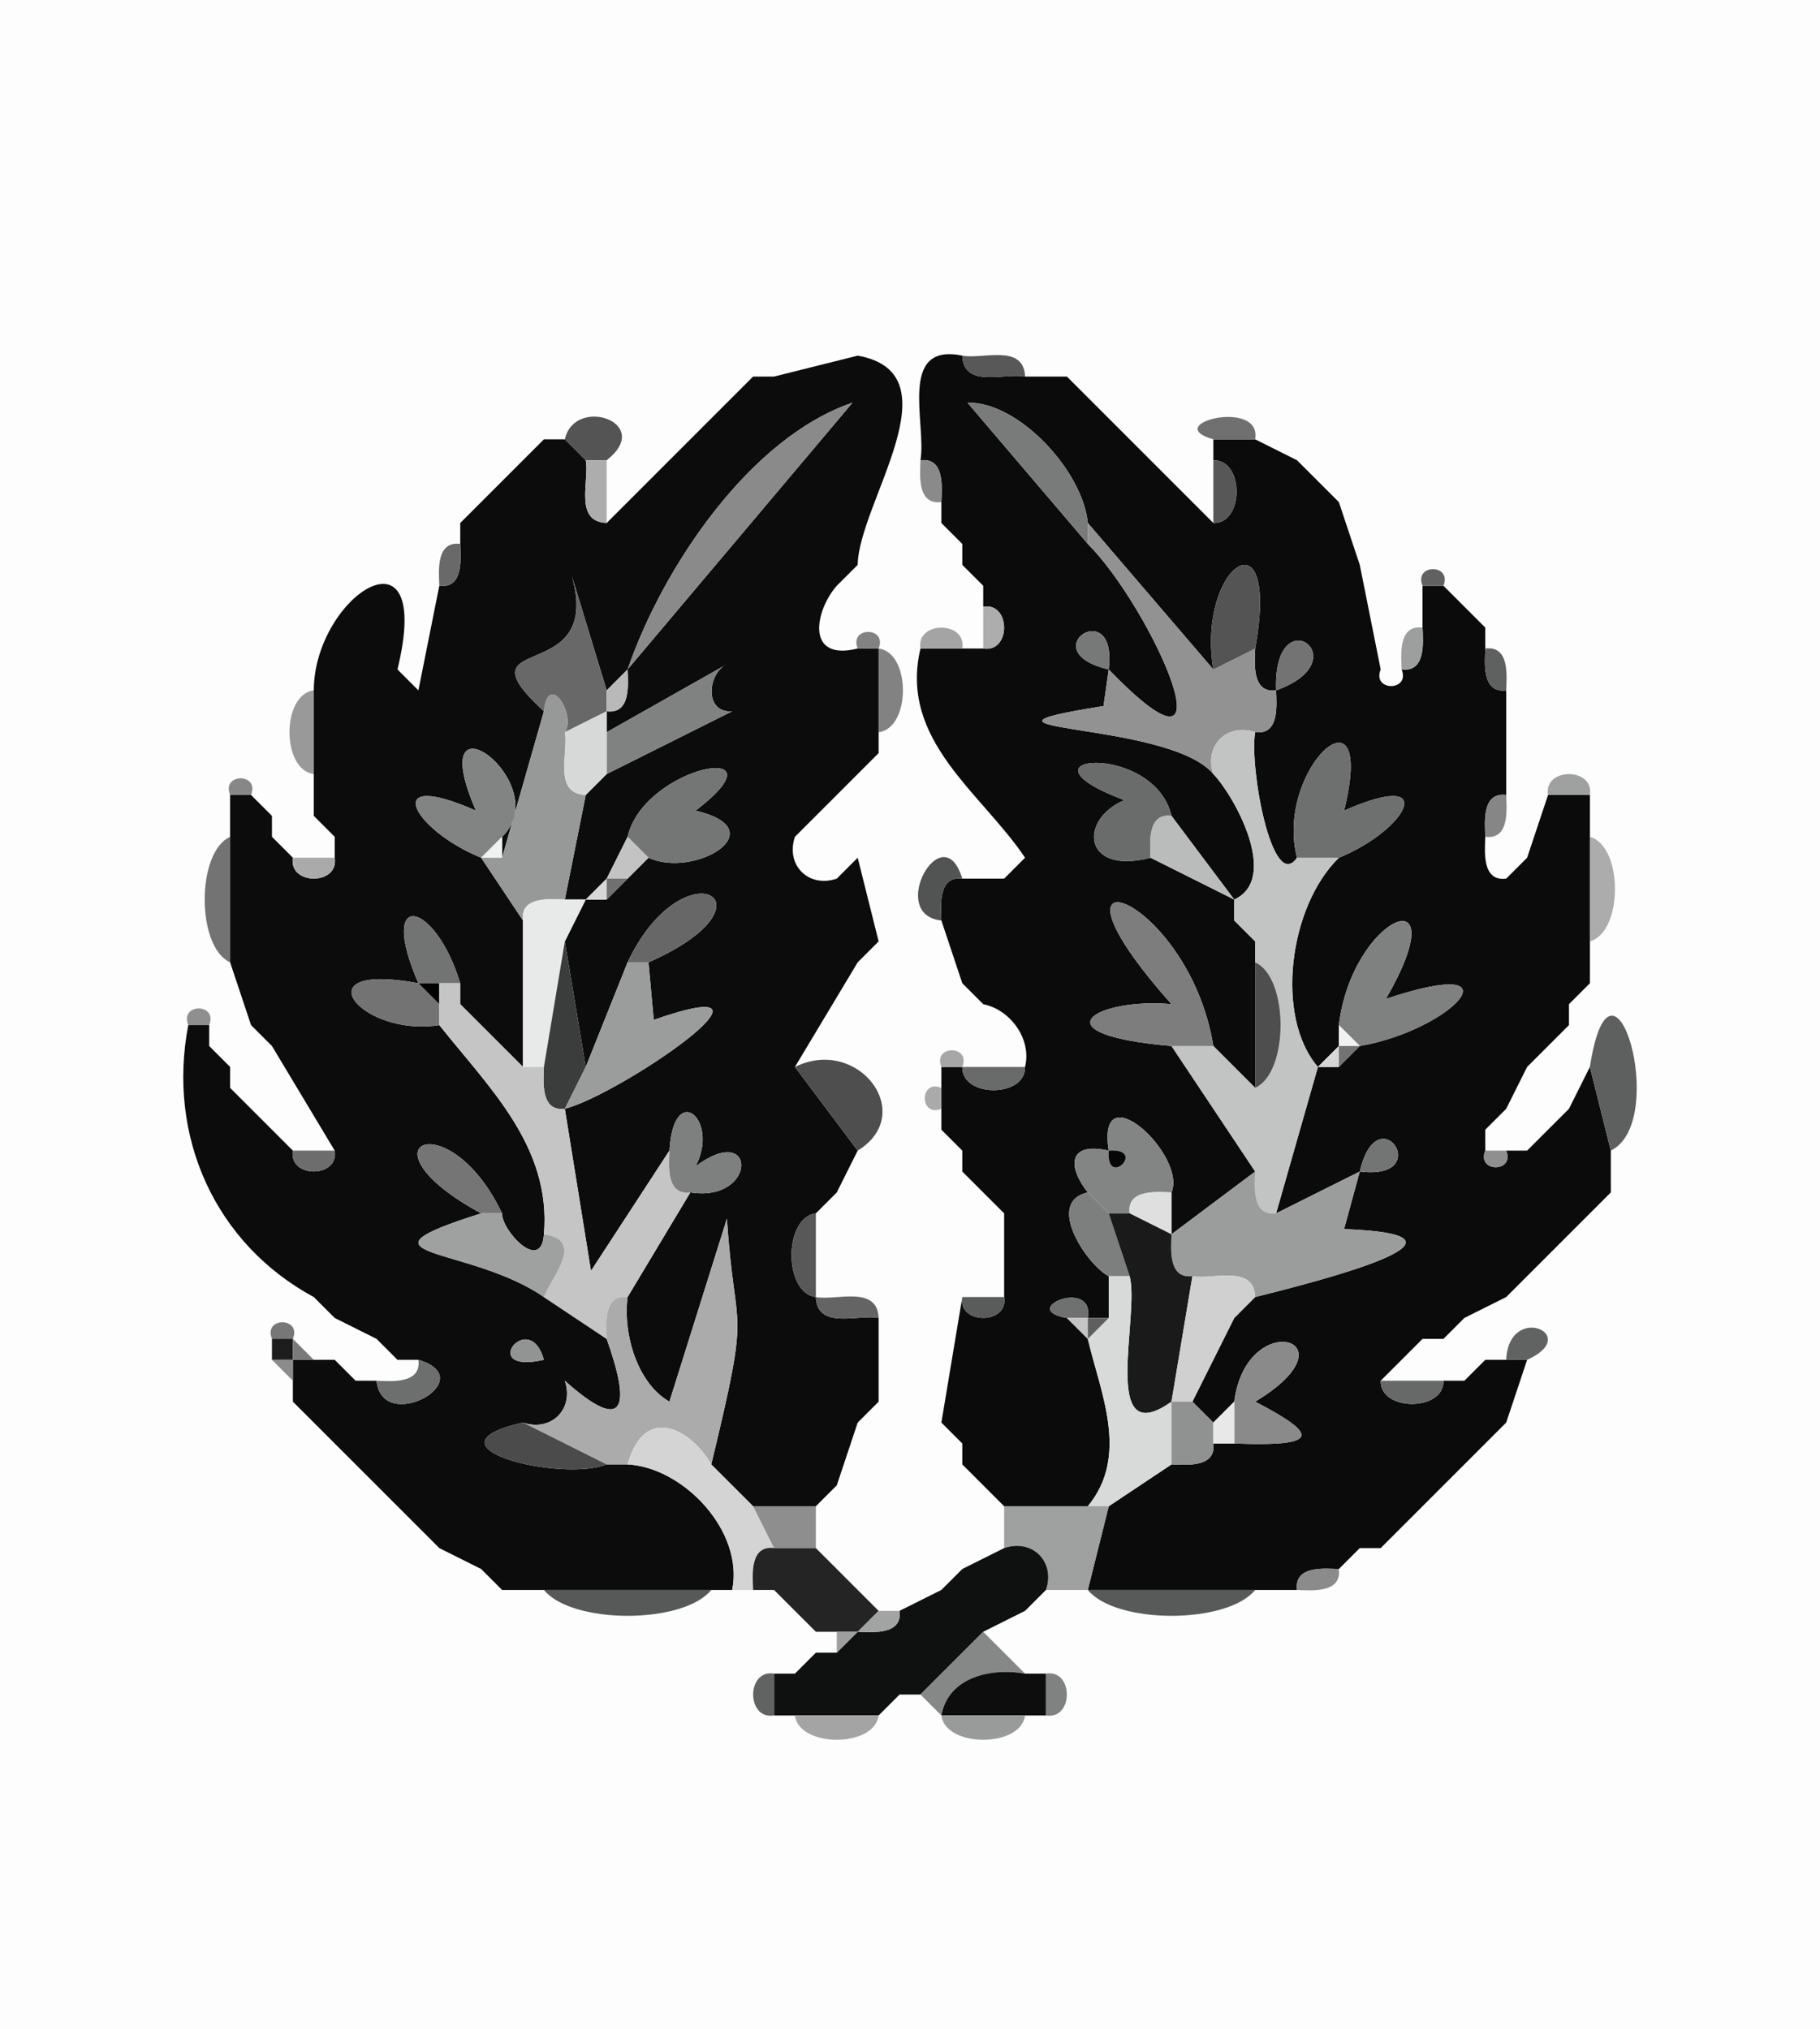 <?xml version="1.0" standalone="yes"?>
<svg width="87" height="97">
<path style="fill:#fdfdfd" d="M87 0 L87 97 L0 97 L0 0 L87 0 z"/>
<path style="fill:#6b6b6b" d="M41 17 L37 18 L41 17 z"/>
<path style="fill:#0c0c0c" d="M41 27 L40 28 C38.96 29.18 38.48 31.63 41 31 L42 31 L42 35 L42 36 L41 37 L39 39 L38 40 C37.54 41.35 38.65 42.46 40 42 L41 41 L42 45 L41 46 L38 51 L41 55 L40 57 L39 58 C37.45 58.19 37.45 61.81 39 62 C39.06 63.59 41.05 62.81 42 63 L42 67 L41 68 L40 71 L39 72 L36 72 L34 70 C35.95 61.93 35.13 64.19 34.75 58.25 L32 67 C30.5 66.15 29.77 63.83 30 62 L33 57 C36.2 57.5 36.21 53.55 33.25 55.75 C34.42 53.53 32.2 51.61 32 55 L28.25 60.75 L27 53 C29.64 52.33 38.55 46.21 31.25 48.75 L31 46 C37.49 43.14 32.68 40.33 30 46 L28 51 L27 45 L28 43 L29 43 L30 42 L31 41 C33.2 42.02 37.11 39.66 33.25 38.75 C37.75 35.31 30.79 36.57 30 40 L29 42 L28 43 L27 43 L28 38 L29 37 L35 34 C33.63 34.1 33.83 32.16 34.75 31.75 L29 35 L29 34 C30.18 34.15 30.02 32.66 30 32 L40.75 19.25 C35.84 20.92 31.68 27.12 30 32 L29 33 L27.25 27.25 C29.11 33.03 21.67 30.01 26 34 L24 41 L24 40 C26.63 37.45 20.11 32.66 22.75 38.75 C18.14 36.71 19.71 39.66 23 41 L25 44 L25 51 L23 49 L22 48 L22 47 C20.8 43.03 18.02 42.44 20 47 C14.3 45.93 17.23 49.6 21 49 C23.39 52.01 26.36 54.81 26 59 C25.87 60.87 23.98 58.82 24 58 C21.44 52.62 16.9 54.69 23 58 C16.3 60.12 22.42 59.52 26 62 L29 64 C30.1 67.08 30.01 68.69 27 66 L26 65 C25.3 62.48 22.78 65.73 26 65 L27 66 C27.46 67.35 26.35 68.46 25 68 C19.91 69.15 26.82 70.87 29 70 L30 70 C32.66 70.14 35.57 73.18 35 76 L34 76 L26 76 L24 76 L23 75 L21 74 L20 73 L15 68 L14 67 L14 66 L14 65 L15 65 L16 65 L17 66 L18 66 C18.27 68.62 23.09 65.93 20 65 L19 65 L18 64 L16 63 L15 62 C10.28 59.45 7.977 54.32 9 49 L10 49 L10 50 L11 51 L11 52 L12 53 L13 54 L14 55 C13.78 56.33 16.22 56.33 16 55 L13 50 L12 49 L11 46 L11 40 L11 38 L12 38 L13 39 L13 40 L14 41 C13.78 42.33 16.22 42.33 16 41 L16 40 L15 39 L15 37 L15 33 C15.01 28.49 20.77 24.73 19 32 L20 33 L21 28 C22.18 28.15 22.02 26.66 22 26 L22 25 L23 24 L24 23 L25 22 L26 21 L27 21 L28 22 C28.19 22.95 27.41 24.94 29 25 L30 24 L31 23 L35 19 L36 18 L37 18 L41 17 C45.78 17.85 41.04 24.06 41 27 z"/>
<path style="fill:#0b0b0b" d="M46 17 C46.06 18.59 48.05 17.81 49 18 L51 18 L52 19 L53 20 L56 23 L57 24 L58 25 C59.48 25.04 59.48 21.96 58 22 L58 21 L60 21 L62 22 L63 23 L64 24 L65 27 L66 32 C65.57 33.06 67.43 33.06 67 32 C68.18 32.15 68.02 30.66 68 30 L68 28 L69 28 L70 29 L71 30 L71 31 C70.98 31.66 70.82 33.15 72 33 L72 38 C70.82 37.85 70.98 39.34 71 40 C70.98 40.66 70.82 42.15 72 42 L73 41 L74 38 L76 38 L76 40 L76 45 L76 47 L75 48 L75 49 L74 50 L73 51 L72 53 L71 54 L71 55 C70.57 56.06 72.43 56.06 72 55 L73 55 L74 54 L75 53 L76 51 L77 55 L77 57 L76 58 L73 61 L72 62 L70 63 L69 64 L68 64 L67 65 L66 66 C65.96 67.48 69.04 67.48 69 66 L70 66 L71 65 L72 65 L73 65 L72 68 L71 69 L67 73 L66 74 L65 74 L64 75 C63.34 74.98 61.85 74.82 62 76 L60 76 L52 76 L53 72 L56 70 C56.66 70.02 58.15 70.18 58 69 L59 69 C63.22 69.16 62.99 68.56 60 67 C64.95 64.02 59.58 62.44 59 67 L58 68 L57 67 L59 63 L60 62 C62.66 61.33 71.85 59.04 64.25 58.75 L65 56 C68.64 56.45 65.87 52.27 65 56 L61 58 L63 51 L64 51 L65 50 C69.46 49.23 72.81 45.55 66.25 47.75 C69.76 41.65 64.64 43.75 64 49 L64 50 L63 51 C60.95 48.64 61.59 43.36 64 41 C67.29 39.66 68.86 36.71 64.25 38.75 C65.84 32.3 60.9 36.75 62 41 C60.81 42.72 59.71 36.65 60 35 C61.18 35.15 61.02 33.66 61 33 C65.07 31.54 60.84 28.47 61 33 C59.82 33.15 59.98 31.66 60 31 C61.22 24.25 57.18 27.06 58 32 L52 25 C51.76 22.51 48.69 19.19 46.25 19.25 L52 26 C55.04 29.04 59.31 38.54 53 32 C53.45 28.36 49.27 31.13 53 32 L52.75 33.75 C44.59 35.04 55.86 34.42 58 37 C58.98 38.01 61.2 41.99 59 43 L56 39 C55.17 35.4 48.01 36.09 53.75 38.25 C51.57 39.15 51.73 41.85 55 41 L59 43 L59 44 L60 45 L60 46 L60 52 L58 50 C56.81 42.67 48.9 40.02 56 48 C52.41 47.68 49.44 49.43 56 50 L60 56 L56 59 L56 57 C56.75 55.23 52.4 51.19 53 55 C50.98 54.55 51.07 55.84 52 57 C49.9 57.46 52.03 60.54 53 61 L53 63 L52 63 C52.33 61.04 48.61 62.59 51 63 L52 64 C52.59 66.54 54.01 69.57 52 72 L48 72 L47 71 L46 70 L46 69 L45 68 L46 62 C45.78 63.33 48.22 63.33 48 62 L48 58 L47 57 L46 56 L46 55 L45 54 L45 53 L45 52 L45 51 L46 51 C45.96 52.48 49.04 52.48 49 51 C49.33 49.66 48.29 48.26 47 48 L46 47 L45 44 C44.98 43.34 44.82 41.85 46 42 L48 42 L49 41 C46.92 37.89 42.96 35.39 44 31 L46 31 L47 31 C48.33 31.22 48.33 28.78 47 29 L47 28 L46 27 L46 26 L45 25 L45 24 C45.02 23.34 45.18 21.85 44 22 C44.3 20.27 42.9 16.36 46 17 z"/>
<path style="fill:#585858" d="M49 18 C48.05 17.81 46.06 18.59 46 17 C46.95 17.19 48.94 16.41 49 18 z"/>
<path style="fill:#9a9a9a" d="M36 18 L35 19 L36 18 z"/>
<path style="fill:#a3a3a3" d="M52 19 L51 18 L52 19 z"/>
<path style="fill:#8a8a8a" d="M30 32 C31.68 27.12 35.84 20.92 40.75 19.25 L30 32 z"/>
<path style="fill:#797a7a" d="M52 25 L52 26 L46.25 19.25 C48.69 19.19 51.76 22.51 52 25 z"/>
<path style="fill:#5e5e5e" d="M53 20 L52 19 L53 20 z"/>
<path style="fill:#545454" d="M29 22 L28 22 L27 21 C27.47 18.89 31.3 20.2 29 22 z"/>
<path style="fill:#707070" d="M60 21 L58 21 C55.42 20.27 60.34 19.01 60 21 z"/>
<path style="fill:#838383" d="M26 21 L25 22 L26 21 z"/>
<path style="fill:#6a6a6a" d="M25 22 L24 23 L25 22 z"/>
<path style="fill:#adadad" d="M29 22 L29 25 C27.41 24.94 28.19 22.95 28 22 L29 22 z"/>
<path style="fill:#8a8a8a" d="M45 24 C43.82 24.15 43.98 22.66 44 22 C45.18 21.85 45.02 23.34 45 24 z"/>
<path style="fill:#575757" d="M58 25 L58 22 C59.48 21.96 59.48 25.04 58 25 z"/>
<path style="fill:#797979" d="M63 23 L62 22 L63 23 z"/>
<path style="fill:#616161" d="M31 23 L30 24 L31 23 z"/>
<path style="fill:#a4a4a4" d="M57 24 L56 23 L57 24 z"/>
<path style="fill:#757575" d="M64 24 L63 23 L64 24 z"/>
<path style="fill:#858585" d="M23 24 L22 25 L23 24 z"/>
<path style="fill:#808080" d="M46 26 L45 25 L46 26 z"/>
<path style="fill:#929292" d="M58 32 L60 31 C59.98 31.66 59.82 33.15 61 33 C61.02 33.66 61.18 35.15 60 35 C58.65 34.54 57.54 35.65 58 37 C55.86 34.42 44.59 35.04 52.75 33.75 L53 32 C59.31 38.54 55.04 29.04 52 26 L52 25 L58 32 z"/>
<path style="fill:#696969" d="M22 26 C22.02 26.66 22.18 28.15 21 28 C20.98 27.34 20.82 25.85 22 26 z"/>
<path style="fill:#545454" d="M60 31 L58 32 C57.18 27.06 61.22 24.25 60 31 z"/>
<path style="fill:#686868" d="M29 33 L29 34 L27 35 C27.56 34.2 26.21 32.03 26 34 C21.67 30.01 29.11 33.03 27.25 27.25 L29 33 z"/>
<path style="fill:#a4a4a4" d="M41 27 L40 28 L41 27 z"/>
<path style="fill:#878787" d="M47 28 L46 27 L47 28 z"/>
<path style="fill:#616161" d="M66 32 L65 27 L66 32 z"/>
<path style="fill:#616161" d="M69 28 L68 28 C67.57 26.94 69.43 26.94 69 28 z"/>
<path style="fill:#696969" d="M70 29 L69 28 L70 29 z"/>
<path style="fill:#adadad" d="M47 31 L47 29 C48.33 28.78 48.33 31.22 47 31 z"/>
<path style="fill:#7a7a7a" d="M71 30 L70 29 L71 30 z"/>
<path style="fill:#808181" d="M29 37 L29 35 L34.75 31.75 C33.83 32.16 33.63 34.1 35 34 L29 37 z"/>
<path style="fill:#828282" d="M42 31 L41 31 C40.57 29.94 42.43 29.94 42 31 z"/>
<path style="fill:#a4a4a4" d="M46 31 L44 31 C43.78 29.67 46.22 29.67 46 31 z"/>
<path style="fill:#777878" d="M53 32 C49.27 31.13 53.45 28.36 53 32 z"/>
<path style="fill:#737373" d="M61 33 C60.84 28.47 65.07 31.54 61 33 z"/>
<path style="fill:#9d9e9e" d="M68 30 C68.02 30.66 68.18 32.15 67 32 C66.98 31.34 66.82 29.85 68 30 z"/>
<path style="fill:#828282" d="M42 35 L42 31 C43.55 31.19 43.55 34.81 42 35 z"/>
<path style="fill:#5f6060" d="M72 33 C70.82 33.15 70.98 31.66 71 31 C72.18 30.85 72.02 32.34 72 33 z"/>
<path style="fill:#808080" d="M20 33 L19 32 L20 33 z"/>
<path style="fill:#b9b9b9" d="M30 32 C30.02 32.66 30.18 34.15 29 34 L29 33 L30 32 z"/>
<path style="fill:#999999" d="M15 33 L15 37 C13.45 36.81 13.45 33.19 15 33 z"/>
<path style="fill:#979898" d="M27 35 C27.19 35.95 26.41 37.94 28 38 L27 43 C26.34 42.98 24.85 42.82 25 44 L23 41 L24 41 L26 34 C26.21 32.03 27.56 34.2 27 35 z"/>
<path style="fill:#d7d8d8" d="M29 34 L29 35 L29 37 L28 38 C26.41 37.94 27.19 35.95 27 35 L29 34 z"/>
<path style="fill:#828383" d="M24 40 L23 41 C19.71 39.66 18.14 36.71 22.75 38.75 C20.11 32.66 26.63 37.45 24 40 z"/>
<path style="fill:#c2c3c3" d="M60 35 C59.71 36.65 60.81 42.72 62 41 L64 41 C61.59 43.36 60.95 48.64 63 51 L61 58 C59.82 58.15 59.98 56.66 60 56 L56 50 L58 50 L60 52 C61.62 51.27 61.62 46.73 60 46 L60 45 L59 44 L59 43 C61.2 41.99 58.98 38.01 58 37 C57.54 35.65 58.65 34.54 60 35 z"/>
<path style="fill:#6e6f6f" d="M64 41 L62 41 C60.9 36.75 65.84 32.3 64.25 38.75 C68.86 36.71 67.29 39.66 64 41 z"/>
<path style="fill:#747575" d="M31 41 L30 40 C30.79 36.57 37.75 35.31 33.25 38.75 C37.11 39.66 33.2 42.02 31 41 z"/>
<path style="fill:#878787" d="M42 36 L41 37 L42 36 z"/>
<path style="fill:#6a6b6b" d="M56 39 C54.82 38.85 54.98 40.34 55 41 C51.73 41.85 51.57 39.15 53.75 38.25 C48.01 36.09 55.17 35.4 56 39 z"/>
<path style="fill:#878787" d="M12 38 L11 38 C10.57 36.94 12.43 36.94 12 38 z"/>
<path style="fill:#9fa0a0" d="M76 38 L74 38 C73.78 36.67 76.22 36.67 76 38 z"/>
<path style="fill:#9b9b9b" d="M13 39 L12 38 L13 39 z"/>
<path style="fill:#868686" d="M72 38 C72.02 38.66 72.18 40.15 71 40 C70.98 39.34 70.82 37.85 72 38 z"/>
<path style="fill:#8a8a8a" d="M16 40 L15 39 L16 40 z"/>
<path style="fill:#666666" d="M39 39 L38 40 L39 39 z"/>
<path style="fill:#babbbb" d="M56 39 L59 43 L55 41 C54.98 40.34 54.82 38.85 56 39 z"/>
<path style="fill:#737373" d="M11 40 L11 46 C9.379 45.27 9.379 40.73 11 40 z"/>
<path style="fill:#939393" d="M14 41 L13 40 L14 41 z"/>
<path style="fill:#f1f1f1" d="M24 40 L24 41 L23 41 L24 40 z"/>
<path style="fill:#c3c3c3" d="M31 41 L30 42 L29 42 L30 40 L31 41 z"/>
<path style="fill:#acacac" d="M76 45 L76 40 C77.6 40.45 77.6 44.55 76 45 z"/>
<path style="fill:#aaaaaa" d="M16 41 C16.22 42.33 13.78 42.33 14 41 L16 41 z"/>
<path style="fill:#939393" d="M41 41 L40 42 L41 41 z"/>
<path style="fill:#525353" d="M46 42 C44.82 41.85 44.98 43.34 45 44 C42.38 43.73 45.07 38.91 46 42 z"/>
<path style="fill:#989898" d="M49 41 L48 42 L49 41 z"/>
<path style="fill:#848484" d="M73 41 L72 42 L73 41 z"/>
<path style="fill:#d8d8d8" d="M29 42 L29 43 L28 43 L29 42 z"/>
<path style="fill:#707070" d="M30 42 L29 43 L29 42 L30 42 z"/>
<path style="fill:#676767" d="M31 46 L30 46 C32.68 40.33 37.49 43.14 31 46 z"/>
<path style="fill:#7d7d7d" d="M58 50 L56 50 C49.44 49.43 52.41 47.68 56 48 C48.9 40.02 56.81 42.67 58 50 z"/>
<path style="fill:#727373" d="M22 47 L21 47 L20 47 C18.02 42.44 20.8 43.03 22 47 z"/>
<path style="fill:#e8e9e9" d="M27 43 L28 43 L27 45 L26 51 L25 51 L25 44 C24.85 42.82 26.34 42.98 27 43 z"/>
<path style="fill:#7f8080" d="M65 50 L64 49 C64.64 43.75 69.76 41.65 66.25 47.75 C72.81 45.55 69.46 49.23 65 50 z"/>
<path style="fill:#656565" d="M60 45 L59 44 L60 45 z"/>
<path style="fill:#3b3c3c" d="M27 45 L28 51 L27 53 C25.82 53.15 25.98 51.66 26 51 L27 45 z"/>
<path style="fill:#777777" d="M42 45 L41 46 L42 45 z"/>
<path style="fill:#9b9c9c" d="M31 46 L31.25 48.75 C38.55 46.21 29.64 52.33 27 53 L28 51 L30 46 L31 46 z"/>
<path style="fill:#4e4e4e" d="M60 52 L60 46 C61.62 46.73 61.62 51.27 60 52 z"/>
<path style="fill:#737373" d="M20 47 L21 48 L21 49 C17.23 49.6 14.3 45.93 20 47 z"/>
<path style="fill:#0" d="M21 47 L21 48 L20 47 L21 47 z"/>
<path style="fill:#c5c5c5" d="M22 47 L22 48 L23 49 L25 51 L26 51 C25.98 51.66 25.82 53.15 27 53 L28.25 60.75 L32 55 C31.98 55.66 31.82 57.15 33 57 L30 62 C28.82 61.85 28.98 63.34 29 64 L26 62 C26.32 61.1 28.02 59.27 26 59 C26.36 54.81 23.39 52.01 21 49 L21 48 L21 47 L22 47 z"/>
<path style="fill:#9c9c9c" d="M47 48 L46 47 L47 48 z"/>
<path style="fill:#969696" d="M76 47 L75 48 L76 47 z"/>
<path style="fill:#8f8f8f" d="M10 49 L9 49 C8.568 47.94 10.43 47.94 10 49 z"/>
<path style="fill:#666666" d="M23 49 L22 48 L23 49 z"/>
<path style="fill:#5e5f5f" d="M77 55 L76 51 C77.06 44.18 79.84 53.62 77 55 z"/>
<path style="fill:#737373" d="M13 50 L12 49 L13 50 z"/>
<path style="fill:#f1f1f1" d="M65 50 L64 50 L64 49 L65 50 z"/>
<path style="fill:#a4a4a4" d="M75 49 L74 50 L75 49 z"/>
<path style="fill:#888888" d="M11 51 L10 50 L11 51 z"/>
<path style="fill:#a7a7a7" d="M46 51 L45 51 C44.57 49.94 46.43 49.94 46 51 z"/>
<path style="fill:#d7d7d7" d="M64 50 L64 51 L63 51 L64 50 z"/>
<path style="fill:#737373" d="M65 50 L64 51 L64 50 L65 50 z"/>
<path style="fill:#909090" d="M74 50 L73 51 L74 50 z"/>
<path style="fill:#4e4e4e" d="M41 55 L38 51 C41.02 49.51 43.86 53.24 41 55 z"/>
<path style="fill:#696a6a" d="M49 51 C49.04 52.48 45.96 52.48 46 51 L49 51 z"/>
<path style="fill:#6c6c6c" d="M12 53 L11 52 L12 53 z"/>
<path style="fill:#aaaaaa" d="M45 52 L45 53 C43.94 53.43 43.94 51.57 45 52 z"/>
<path style="fill:#888888" d="M13 54 L12 53 L13 54 z"/>
<path style="fill:#7e7f7f" d="M33 57 C31.82 57.15 31.98 55.66 32 55 C32.2 51.61 34.42 53.53 33.25 55.75 C36.21 53.55 36.2 57.5 33 57 z"/>
<path style="fill:#838484" d="M56 57 C55.34 56.98 53.85 56.82 54 58 L53 58 L52 57 C51.07 55.84 50.98 54.55 53 55 C52.86 56.88 54.88 54.86 53 55 C52.4 51.19 56.75 55.23 56 57 z"/>
<path style="fill:#7d7d7d" d="M72 53 L71 54 L72 53 z"/>
<path style="fill:#777777" d="M75 53 L74 54 L75 53 z"/>
<path style="fill:#878787" d="M14 55 L13 54 L14 55 z"/>
<path style="fill:#757575" d="M24 58 L23 58 C16.9 54.69 21.44 52.62 24 58 z"/>
<path style="fill:#5f5f5f" d="M46 55 L45 54 L46 55 z"/>
<path style="fill:#737474" d="M65 56 C65.87 52.27 68.64 56.45 65 56 z"/>
<path style="fill:#797979" d="M74 54 L73 55 L74 54 z"/>
<path style="fill:#6d6d6d" d="M16 55 C16.22 56.33 13.78 56.33 14 55 L16 55 z"/>
<path style="fill:#060606" d="M53 55 C54.88 54.86 52.86 56.88 53 55 z"/>
<path style="fill:#8f8f8f" d="M72 55 C72.43 56.06 70.57 56.06 71 55 L72 55 z"/>
<path style="fill:#a9a9a9" d="M47 57 L46 56 L47 57 z"/>
<path style="fill:#9b9c9c" d="M60 56 C59.98 56.66 59.82 58.15 61 58 L65 56 L64.25 58.75 C71.85 59.04 62.66 61.33 60 62 C59.94 60.41 57.95 61.19 57 61 C55.82 61.15 55.98 59.66 56 59 L60 56 z"/>
<path style="fill:#969696" d="M40 57 L39 58 L40 57 z"/>
<path style="fill:#6b6b6b" d="M48 58 L47 57 L48 58 z"/>
<path style="fill:#7d7e7e" d="M52 57 L53 58 L54 61 L53 61 C52.03 60.54 49.9 57.46 52 57 z"/>
<path style="fill:#0" d="M53 58 L52 57 L53 58 z"/>
<path style="fill:#dfdfdf" d="M56 57 L56 59 L54 58 C53.85 56.82 55.34 56.98 56 57 z"/>
<path style="fill:#8d8d8d" d="M77 57 L76 58 L77 57 z"/>
<path style="fill:#9fa0a0" d="M24 58 C23.98 58.82 25.87 60.87 26 59 C28.02 59.27 26.32 61.1 26 62 C22.42 59.52 16.3 60.12 23 58 L24 58 z"/>
<path style="fill:#ababab" d="M34 70 C33.06 68.35 30.82 67.05 30 70 L29 70 L25 68 C26.35 68.46 27.46 67.35 27 66 C30.01 68.69 30.1 67.08 29 64 C28.98 63.34 28.82 61.85 30 62 C29.77 63.83 30.5 66.15 32 67 L34.75 58.25 C35.13 64.19 35.95 61.93 34 70 z"/>
<path style="fill:#585858" d="M39 58 L39 62 C37.45 61.81 37.45 58.19 39 58 z"/>
<path style="fill:#1a1a1a" d="M54 58 L56 59 C55.98 59.66 55.82 61.15 57 61 L56 67 C52.55 69.45 54.5 62.87 54 61 L53 58 L54 58 z"/>
<path style="fill:#d8d9d9" d="M54 61 C54.5 62.87 52.55 69.45 56 67 L56 70 L53 72 L52 72 C54.01 69.57 52.59 66.54 52 64 L53 63 L53 61 L54 61 z"/>
<path style="fill:#d0d0d0" d="M60 62 L59 63 L57 67 L56 67 L57 61 C57.95 61.19 59.94 60.41 60 62 z"/>
<path style="fill:#727272" d="M73 61 L72 62 L73 61 z"/>
<path style="fill:#898989" d="M16 63 L15 62 L16 63 z"/>
<path style="fill:#646464" d="M42 63 C41.05 62.81 39.06 63.59 39 62 C39.95 62.19 41.94 61.41 42 63 z"/>
<path style="fill:#5a5b5b" d="M48 62 C48.22 63.33 45.78 63.33 46 62 L48 62 z"/>
<path style="fill:#6f7070" d="M52 63 L51 63 C48.61 62.59 52.33 61.04 52 63 z"/>
<path style="fill:#6b6b6b" d="M60 62 L59 63 L60 62 z"/>
<path style="fill:#777777" d="M14 64 L13 64 C12.57 62.94 14.43 62.94 14 64 z"/>
<path style="fill:#c5c5c5" d="M52 63 L52 64 L51 63 L52 63 z"/>
<path style="fill:#5f5f5f" d="M53 63 L52 64 L52 63 L53 63 z"/>
<path style="fill:#848484" d="M70 63 L69 64 L70 63 z"/>
<path style="fill:#616262" d="M73 65 L72 65 C72.12 62.24 75.67 63.8 73 65 z"/>
<path style="fill:#1d1d1d" d="M14 64 L14 65 L13 65 L13 64 L14 64 z"/>
<path style="fill:#7a7a7a" d="M15 65 L14 65 L14 64 L15 65 z"/>
<path style="fill:#a4a4a4" d="M19 65 L18 64 L19 65 z"/>
<path style="fill:#929393" d="M26 65 C22.78 65.73 25.3 62.48 26 65 z"/>
<path style="fill:#8a8a8a" d="M59 69 L59 67 C59.58 62.44 64.95 64.02 60 67 C62.99 68.56 63.22 69.16 59 69 z"/>
<path style="fill:#606060" d="M68 64 L67 65 L68 64 z"/>
<path style="fill:#8b8b8b" d="M14 65 L14 66 L13 65 L14 65 z"/>
<path style="fill:#a3a3a3" d="M17 66 L16 65 L17 66 z"/>
<path style="fill:#6d6e6e" d="M18 66 C18.66 66.02 20.15 66.18 20 65 C23.09 65.93 18.27 68.62 18 66 z"/>
<path style="fill:#bebebe" d="M27 66 L26 65 L27 66 z"/>
<path style="fill:#939393" d="M71 65 L70 66 L71 65 z"/>
<path style="fill:#676868" d="M69 66 C69.04 67.48 65.96 67.48 66 66 L69 66 z"/>
<path style="fill:#a4a4a4" d="M15 68 L14 67 L15 68 z"/>
<path style="fill:#696969" d="M42 67 L41 68 L42 67 z"/>
<path style="fill:#909191" d="M57 67 L58 68 L58 69 C58.15 70.18 56.66 70.02 56 70 L56 67 L57 67 z"/>
<path style="fill:#e8e8e8" d="M59 67 L59 69 L58 69 L58 68 L59 67 z"/>
<path style="fill:#4b4b4b" d="M25 68 L29 70 C26.82 70.87 19.91 69.15 25 68 z"/>
<path style="fill:#d4d4d4" d="M34 70 L36 72 L37 74 C35.82 73.85 35.98 75.34 36 76 L35 76 C35.57 73.18 32.66 70.14 30 70 C30.82 67.05 33.06 68.35 34 70 z"/>
<path style="fill:#939393" d="M46 69 L45 68 L46 69 z"/>
<path style="fill:#777777" d="M72 68 L71 69 L72 68 z"/>
<path style="fill:#888888" d="M47 71 L46 70 L47 71 z"/>
<path style="fill:#9d9d9d" d="M40 71 L39 72 L40 71 z"/>
<path style="fill:#6c6c6c" d="M48 72 L47 71 L48 72 z"/>
<path style="fill:#8e8e8e" d="M39 72 L39 74 L37 74 L36 72 L39 72 z"/>
<path style="fill:#9fa0a0" d="M52 72 L53 72 L52 76 L50 76 C50.46 74.65 49.35 73.54 48 74 L48 72 L52 72 z"/>
<path style="fill:#7f7f7f" d="M21 74 L20 73 L21 74 z"/>
<path style="fill:#878787" d="M67 73 L66 74 L67 73 z"/>
<path style="fill:#242424" d="M37 74 L39 74 L42 77 L41 78 L40 78 L39 78 L38 77 L37 76 L36 76 C35.98 75.34 35.82 73.85 37 74 z"/>
<path style="fill:#0f1010" d="M48 74 C49.35 73.54 50.46 74.65 50 76 L49 77 L47 78 L44 81 L43 81 L42 82 L38 82 L37 82 L37 80 L38 80 L39 79 L40 79 L41 78 C41.66 78.02 43.15 78.18 43 77 L45 76 L46 75 L48 74 z"/>
<path style="fill:#777777" d="M65 74 L64 75 L65 74 z"/>
<path style="fill:#a9a9a9" d="M24 76 L23 75 L24 76 z"/>
<path style="fill:#989898" d="M46 75 L45 76 L46 75 z"/>
<path style="fill:#8b8b8b" d="M64 75 C64.15 76.18 62.66 76.02 62 76 C61.85 74.82 63.34 74.98 64 75 z"/>
<path style="fill:#575858" d="M34 76 C32.66 77.65 27.34 77.65 26 76 L34 76 z"/>
<path style="fill:#909090" d="M38 77 L37 76 L38 77 z"/>
<path style="fill:#9c9c9c" d="M50 76 L49 77 L50 76 z"/>
<path style="fill:#585959" d="M60 76 C58.66 77.65 53.34 77.65 52 76 L60 76 z"/>
<path style="fill:#9b9b9b" d="M39 78 L38 77 L39 78 z"/>
<path style="fill:#a2a3a3" d="M42 77 L43 77 C43.15 78.18 41.66 78.02 41 78 L42 77 z"/>
<path style="fill:#9e9e9e" d="M41 78 L40 79 L40 78 L41 78 z"/>
<path style="fill:#868787" d="M47 78 L49 80 C47.4 79.72 45.34 80.14 45 82 L44 81 L47 78 z"/>
<path style="fill:#959595" d="M39 79 L38 80 L39 79 z"/>
<path style="fill:#616262" d="M37 80 L37 82 C35.67 82.22 35.67 79.78 37 80 z"/>
<path style="fill:#0d0d0d" d="M49 80 L50 80 L50 82 L49 82 L45 82 C45.34 80.14 47.4 79.72 49 80 z"/>
<path style="fill:#808181" d="M50 82 L50 80 C51.33 79.78 51.33 82.22 50 82 z"/>
<path style="fill:#7c7c7c" d="M43 81 L42 82 L43 81 z"/>
<path style="fill:#a4a4a4" d="M42 82 C41.81 83.55 38.19 83.55 38 82 L42 82 z"/>
<path style="fill:#999a9a" d="M49 82 C48.81 83.55 45.19 83.55 45 82 L49 82 z"/>
</svg>

